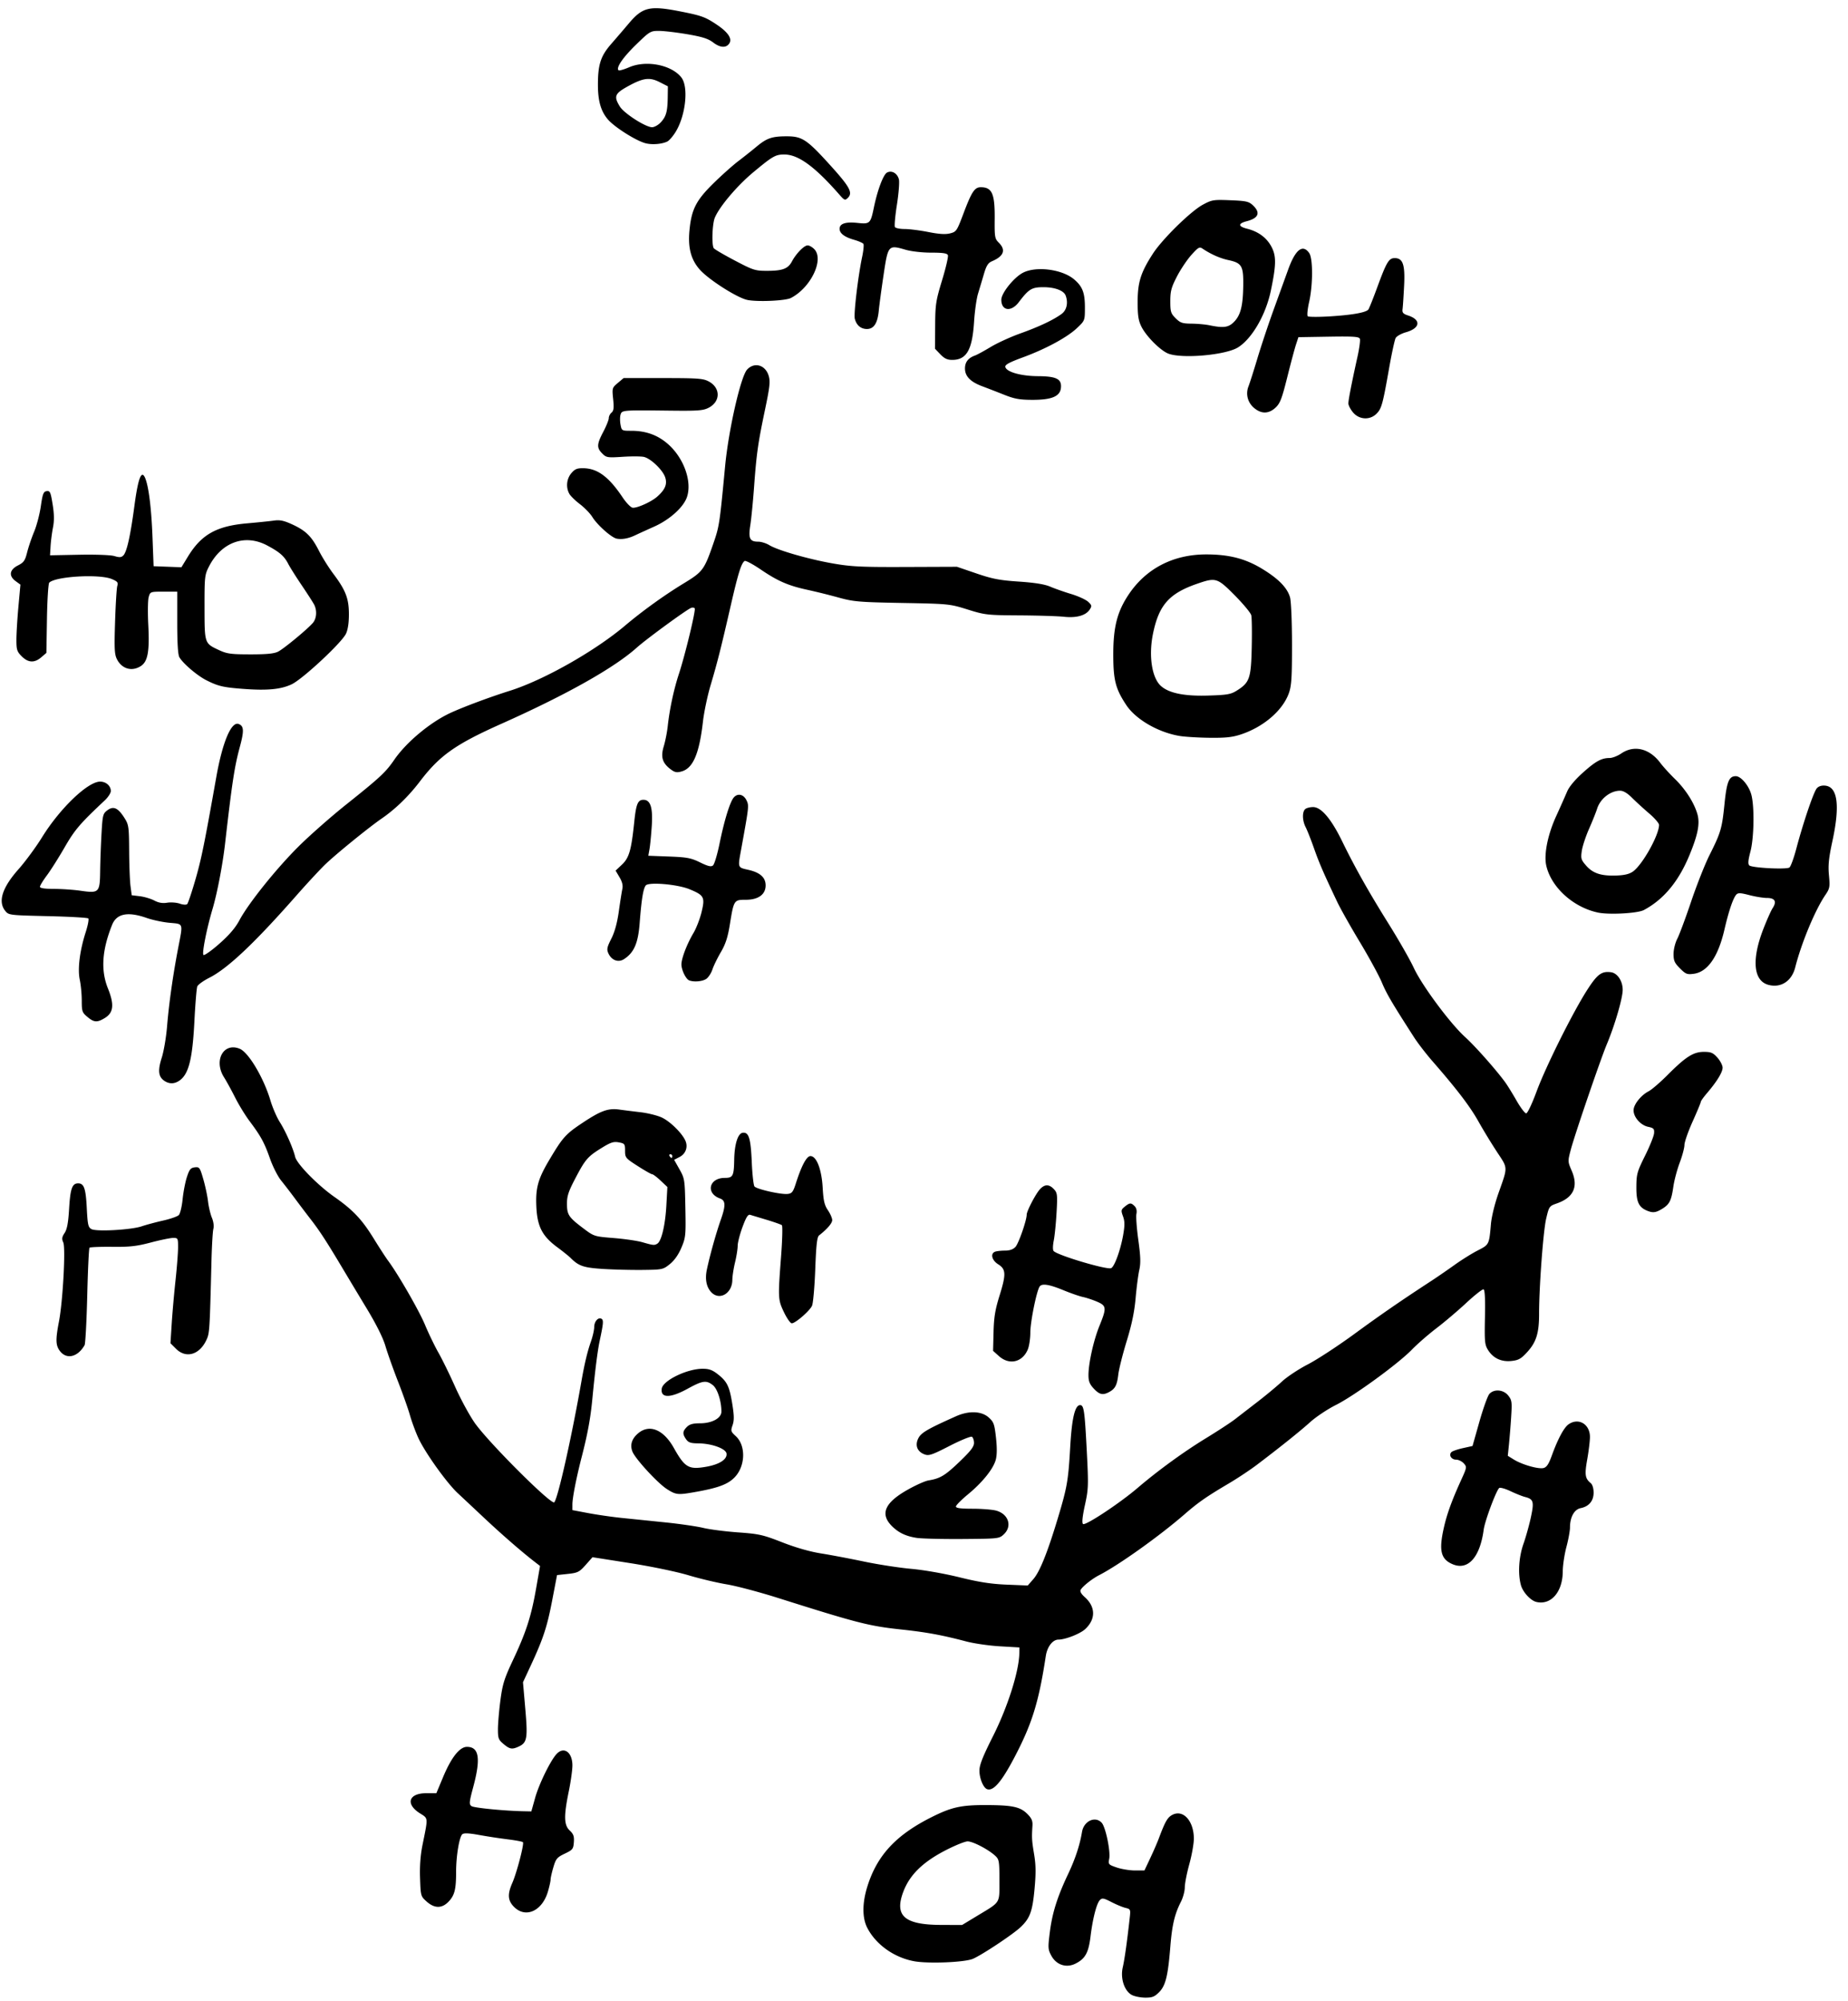<svg viewBox="0 0 325.44 352.32" xmlns="http://www.w3.org/2000/svg"><path d="M199.31 351.19c-1.313-.713-2.033-2.912-1.589-4.853.322-1.405.736-4.332 1.217-8.614.18-1.595.161-1.64-.736-1.858-.506-.123-1.624-.586-2.483-1.03-1.35-.697-1.625-.746-2.017-.354-.584.583-1.267 3.237-1.66 6.448-.35 2.852-.934 3.897-2.658 4.755-1.617.806-3.372.22-4.25-1.42-.583-1.088-.601-1.387-.25-4.159.425-3.357 1.319-6.193 3.21-10.187 1.267-2.677 2.063-5.087 2.454-7.43.322-1.927 2.338-2.852 3.475-1.595.68.752 1.564 4.991 1.316 6.313-.187.998-.142 1.05 1.332 1.553.838.285 2.277.52 3.198.52h1.672l1.018-2.16c.56-1.189 1.234-2.737 1.498-3.44 1.144-3.051 1.544-3.747 2.412-4.196 1.907-.986 3.771 1.089 3.772 4.197 0 .882-.358 2.898-.795 4.48-.438 1.583-.798 3.424-.8 4.09-.002.668-.305 1.803-.672 2.523-1.116 2.187-1.566 4.094-1.876 7.945-.414 5.15-.836 6.851-1.988 8.003-.796.796-1.21.955-2.453.944-.822-.007-1.879-.22-2.347-.475zm-38.289-5.928c-3.53-.632-6.754-2.918-8.287-5.876-.907-1.75-.903-4.363.012-7.291 1.705-5.46 5.008-9.033 11.256-12.177 3.542-1.782 5.225-2.16 9.577-2.152 4.708.01 6.078.3 7.338 1.56.763.764.957 1.216.9 2.103-.136 2.132-.11 2.575.297 5.026.312 1.879.328 3.311.07 6.094-.367 3.941-.797 5.124-2.436 6.69-1.324 1.266-6.864 4.944-8.434 5.6-1.467.613-7.787.873-10.293.424zm11.131-8.036c4.123-2.495 3.85-2.052 3.85-6.225 0-3.339-.056-3.67-.72-4.29-1.193-1.116-3.94-2.553-4.88-2.553-.484 0-2.315.75-4.068 1.667-3.907 2.044-6.171 4.295-7.269 7.23-1.58 4.227.217 5.789 6.687 5.81l3.67.013 2.73-1.651zm-81.615-1.523c-1.114-1.114-1.199-2.223-.32-4.224.794-1.813 2.127-6.925 1.871-7.18-.108-.11-1.324-.336-2.702-.505a105.239 105.239 0 01-5.034-.77c-1.76-.32-2.651-.36-2.93-.13-.536.446-1.1 3.834-1.1 6.61 0 3.084-.256 4.117-1.291 5.226-1.178 1.261-2.504 1.266-3.904.015-1.03-.919-1.047-.982-1.154-4.116-.073-2.131.071-4.07.436-5.867.998-4.916 1.022-4.61-.45-5.54-2.602-1.643-2.004-3.544 1.116-3.544h1.767l1.18-2.82c1.457-3.486 2.92-5.34 4.215-5.34 2.129 0 2.45 2.034 1.11 7.035-.722 2.694-.758 3.074-.323 3.393.434.317 5.796.842 9.283.908l1.266.024.671-2.404c.673-2.412 2.698-6.549 3.77-7.7 1.292-1.39 2.787-.309 2.787 2.014 0 .803-.288 2.86-.64 4.57-.894 4.35-.854 5.927.175 6.894.658.618.797 1.016.72 2.056-.087 1.19-.211 1.346-1.602 2.01-1.354.648-1.558.89-2 2.379-.271.912-.493 1.893-.493 2.181s-.216 1.254-.481 2.146c-1.01 3.4-3.913 4.71-5.943 2.68zm83.298-20.737c-.672-.24-1.353-1.891-1.353-3.277 0-.98.587-2.468 2.388-6.047 2.609-5.184 4.593-11.446 4.638-14.635l.014-.991-3.44-.2c-1.892-.11-4.556-.495-5.92-.854-4.299-1.132-6.99-1.627-11.44-2.104-5.706-.612-7.675-1.116-21.76-5.569-3.256-1.03-7.312-2.102-9.013-2.384s-4.725-1.002-6.72-1.6c-2.046-.614-6.517-1.543-10.256-2.13l-6.63-1.043-1.213 1.367c-1.103 1.243-1.387 1.386-3.123 1.573l-1.91.206-.86 4.48c-.9 4.678-1.576 6.727-3.801 11.513l-1.336 2.873.409 4.72c.45 5.184.314 5.93-1.197 6.619-1.142.52-1.552.447-2.645-.474-.888-.747-.984-1.005-.978-2.64.004-.996.202-3.282.44-5.08.37-2.81.679-3.794 2.206-7.04 2.314-4.916 3.212-7.692 4.068-12.571l.701-4-1.033-.8c-2.226-1.723-5.733-4.774-8.789-7.643-1.76-1.653-3.863-3.623-4.673-4.378-1.973-1.838-5.833-7.256-6.97-9.78-.504-1.122-1.158-2.903-1.453-3.959s-1.238-3.72-2.095-5.92c-.857-2.2-1.854-5.008-2.215-6.24-.418-1.428-1.603-3.806-3.267-6.56a1653.244 1653.244 0 01-4.136-6.88c-2.882-4.838-4.156-6.805-5.672-8.76a253.54 253.54 0 01-2.879-3.8 108.683 108.683 0 00-2.419-3.145c-.582-.718-1.46-2.445-1.952-3.84-.998-2.835-1.604-3.947-3.6-6.61-.757-1.01-1.899-2.874-2.538-4.143-.64-1.27-1.52-2.876-1.96-3.571-1.87-2.964-.085-6.202 2.769-5.02 1.567.65 4.225 5.131 5.414 9.13.367 1.234 1.104 2.932 1.639 3.775 1.034 1.631 2.338 4.58 2.703 6.114.298 1.25 3.945 4.975 6.904 7.053 3.303 2.318 4.84 3.945 6.939 7.345.989 1.601 2.12 3.344 2.513 3.872 1.77 2.376 5.462 8.789 6.513 11.309.635 1.524 1.702 3.732 2.37 4.908.668 1.176 1.984 3.865 2.925 5.976.94 2.112 2.481 4.957 3.425 6.324 2.319 3.359 13.573 14.6 14.046 14.03.667-.804 3.072-11.535 4.803-21.427.517-2.96 1.032-5.11 1.63-6.812.328-.93.596-2.101.596-2.6 0-1 .723-1.812 1.297-1.458.37.229.32.826-.324 3.83-.375 1.752-.823 5.286-1.296 10.24-.328 3.437-.831 6.177-1.878 10.24-.946 3.668-1.638 7.201-1.639 8.36v1l2.8.53c1.54.29 4.168.67 5.84.842s5.128.527 7.68.787c2.552.26 5.576.698 6.72.973s3.904.63 6.133.79c3.699.266 4.38.42 7.794 1.754 2.374.928 4.868 1.641 6.827 1.952 1.697.27 5.102.914 7.566 1.431s6.208 1.095 8.32 1.283c2.21.197 5.809.828 8.48 1.486 3.483.859 5.561 1.182 8.334 1.295l3.695.151.983-1.12c1.13-1.286 2.485-4.653 4.308-10.7 1.649-5.467 1.85-6.628 2.188-12.574.287-5.047.833-7.36 1.739-7.36.671 0 .806.919 1.174 8 .32 6.163.3 6.743-.32 9.584-.435 1.993-.553 3.132-.344 3.34.373.374 6.411-3.608 9.603-6.333 3.61-3.083 8.105-6.352 12.037-8.756 2.092-1.278 4.405-2.79 5.14-3.36.735-.57 2.535-1.96 4-3.09s3.384-2.725 4.266-3.544c.881-.82 2.932-2.178 4.557-3.017 1.625-.84 5.296-3.238 8.157-5.33 4.716-3.448 8.245-5.88 13.571-9.355 1.03-.672 2.88-1.943 4.112-2.826 1.232-.883 3.066-2.026 4.074-2.54 2.01-1.026 2.01-1.028 2.32-4.613.111-1.299.668-3.585 1.323-5.44 1.687-4.776 1.702-4.333-.254-7.293a102.299 102.299 0 01-3.257-5.347c-1.482-2.65-3.787-5.674-8.05-10.56-1.152-1.32-2.63-3.234-3.285-4.253-3.954-6.151-4.835-7.65-5.682-9.667-.517-1.232-2.266-4.441-3.886-7.131-1.621-2.69-3.406-5.858-3.967-7.04-2.447-5.152-3.16-6.798-4.089-9.427-.542-1.536-1.206-3.22-1.476-3.741-.587-1.136-.638-2.626-.107-3.157.211-.211.847-.384 1.413-.384 1.43 0 3.196 2.08 5.122 6.029 2.246 4.605 4.666 8.9 8.234 14.61 1.76 2.817 3.733 6.273 4.385 7.68 1.428 3.083 6.412 9.795 9.035 12.169 1.75 1.583 5.419 5.72 7.046 7.944.386.528 1.283 1.978 1.995 3.223.712 1.246 1.48 2.265 1.706 2.265.235 0 1.023-1.653 1.831-3.84 1.63-4.416 6.428-14.03 8.958-17.951 1.743-2.701 2.506-3.266 4.131-3.056 1.147.148 2.08 1.538 2.08 3.101 0 1.47-1.392 6.242-2.797 9.586-1.09 2.596-5.607 15.795-6.319 18.468-.569 2.135-.568 2.159.14 3.803 1.201 2.795.337 4.701-2.6 5.736-1.363.48-1.392.52-1.906 2.72-.513 2.19-1.25 12.122-1.242 16.73.006 3.337-.49 4.96-2.038 6.668-1.111 1.227-1.548 1.481-2.785 1.62-1.8.203-3.251-.466-4.164-1.921-.583-.929-.634-1.472-.546-5.794.065-3.2-.016-4.809-.247-4.888-.19-.066-1.557 1.009-3.04 2.387-1.483 1.379-3.848 3.384-5.256 4.457-1.408 1.073-3.352 2.767-4.32 3.764-2.419 2.493-10.153 8.125-13.375 9.74-1.46.732-3.49 2.082-4.512 3-1.846 1.66-5.253 4.388-9.406 7.534-1.195.905-3.427 2.386-4.96 3.291-3.908 2.307-5.362 3.319-7.747 5.39-4.459 3.871-11.625 8.979-15.095 10.759-1.217.624-2.866 1.932-3.234 2.564-.163.28.083.726.71 1.284 1.938 1.728 1.968 3.892.076 5.648-.884.82-3.487 1.84-4.698 1.84-1.016 0-1.981 1.246-2.23 2.88-1.243 8.146-2.419 11.94-5.546 17.89-2.244 4.27-3.693 5.95-4.79 5.558zm96.727-32.96c-1.018-.24-2.376-1.712-2.72-2.95-.557-2.004-.377-4.94.447-7.28.423-1.198 1.01-3.302 1.306-4.675.593-2.753.464-3.199-1.036-3.575-.47-.119-1.63-.581-2.574-1.028-.955-.452-1.837-.69-1.985-.537-.58.602-2.513 5.81-2.715 7.317-.652 4.87-2.756 7.223-5.451 6.097-2.105-.88-2.475-2.39-1.57-6.417.546-2.433 1.4-4.791 3.04-8.391 1.027-2.254 1.039-2.328.466-2.96-.323-.357-.93-.65-1.347-.65-.834 0-1.336-.812-.821-1.327.178-.178 1.087-.494 2.02-.7l1.696-.377 1.214-4.284c.668-2.355 1.456-4.55 1.752-4.877.832-.92 2.487-.778 3.328.286.635.803.68 1.131.51 3.76a156.767 156.767 0 01-.39 4.862l-.204 1.982 1.077.665c1.454.897 4.313 1.711 5.215 1.485.55-.138.913-.683 1.459-2.19 1.06-2.928 2.133-4.93 2.949-5.502 1.757-1.231 3.779-.03 3.768 2.238-.003.693-.218 2.46-.477 3.926-.482 2.724-.387 3.359.626 4.2.293.243.497.921.497 1.653 0 1.463-.82 2.445-2.286 2.738-1.121.224-1.874 1.587-1.874 3.394 0 .59-.284 2.142-.632 3.45s-.636 3.233-.64 4.278c-.015 3.623-2.062 5.996-4.648 5.389zm-109.13-11.276c-1.892-.288-3.197-.909-4.363-2.075-2.108-2.108-1.293-4.073 2.619-6.315 1.474-.845 3.192-1.62 3.818-1.724 2.071-.34 2.917-.85 5.482-3.306 1.943-1.862 2.539-2.634 2.538-3.293 0-.474-.165-.962-.364-1.086-.2-.123-1.965.598-3.924 1.602-3.138 1.61-3.666 1.787-4.441 1.492-1.286-.489-1.703-1.61-1.061-2.852.5-.969 1.627-1.623 6.65-3.865 2.227-.993 4.462-.909 5.72.216.893.798 1.023 1.156 1.29 3.548.198 1.764.186 3.076-.034 3.893-.436 1.622-2.34 3.99-4.914 6.115-1.144.945-2.09 1.898-2.102 2.118-.016.292.773.4 2.938.401 1.628.001 3.496.151 4.151.333 2.173.603 2.862 2.742 1.344 4.17-.812.764-.92.776-7.28.825-3.55.026-7.18-.062-8.067-.197zm-44.005-8.606c-1.642-1.054-5.584-5.347-6.06-6.6-.448-1.177-.103-2.265 1.017-3.207 1.987-1.672 4.463-.66 6.274 2.566 1.95 3.473 2.617 3.862 5.696 3.326 2.348-.409 3.733-1.308 3.588-2.328-.125-.872-2.612-1.77-4.96-1.79-1.345-.01-1.756-.149-2.16-.724-.658-.94-.628-1.399.142-2.17.477-.476 1.068-.64 2.32-.64 2.112-.002 3.76-.904 3.76-2.059 0-1.847-.706-4.026-1.509-4.657-1.154-.908-1.803-.815-4.448.637-3.064 1.681-4.794 1.672-4.55-.025.204-1.43 4.454-3.495 7.193-3.495 1.153 0 1.727.21 2.718.994 1.62 1.283 2.02 2.12 2.522 5.274.32 2.003.328 2.831.039 3.661-.348.999-.31 1.131.554 1.92 1.842 1.682 1.718 5.354-.248 7.32-1.224 1.223-2.96 1.846-7.21 2.582-2.736.474-3.1.429-4.678-.585zm75.186-17.68c-.726-.777-.928-1.294-.928-2.366 0-2.107.903-6.15 1.942-8.698 1.278-3.133 1.239-3.516-.435-4.234-.755-.323-1.871-.694-2.48-.822-.61-.13-2.135-.658-3.391-1.175-2.659-1.096-3.92-1.27-4.283-.592-.569 1.066-1.593 6.224-1.593 8.022 0 1.056-.201 2.4-.447 2.987-.942 2.255-3.262 2.793-5.068 1.175l-1.045-.937.084-3.303c.066-2.62.286-3.952 1.06-6.437 1.174-3.77 1.135-4.633-.252-5.502-1.111-.697-1.404-1.881-.546-2.21.278-.107 1.065-.195 1.747-.195.84 0 1.44-.212 1.852-.655.555-.595 1.978-4.685 1.976-5.675-.002-.62 1.578-3.65 2.33-4.47.835-.91 1.623-.914 2.462-.013.606.65.643.973.47 4.08-.103 1.855-.325 4.082-.494 4.949-.186.956-.191 1.69-.013 1.869.778.777 9.303 3.314 10.104 3.007.588-.225 1.666-3.187 2.13-5.846.296-1.707.29-2.4-.03-3.283-.372-1.031-.347-1.167.313-1.702.875-.708 1.102-.72 1.733-.088.316.315.43.808.316 1.374-.097.485.055 2.556.338 4.6.4 2.892.437 4.064.168 5.266-.191.851-.482 3.083-.647 4.96-.211 2.408-.674 4.635-1.573 7.561-.7 2.282-1.365 4.928-1.477 5.882-.222 1.885-.557 2.52-1.63 3.092-1.099.585-1.694.448-2.693-.621zm-182.03-6.57c-.784-.997-.823-1.992-.2-5.23.688-3.585 1.2-12.956.76-13.923-.286-.63-.241-.949.236-1.671.436-.66.643-1.785.795-4.32.21-3.497.539-4.413 1.586-4.413 1.034 0 1.345.884 1.52 4.328.153 2.981.25 3.42.829 3.73.889.476 6.988.135 8.85-.495.793-.267 2.486-.723 3.764-1.011 1.278-.289 2.52-.722 2.761-.962.24-.24.543-1.489.673-2.774s.47-3.056.759-3.936c.44-1.342.664-1.616 1.389-1.7.814-.094.901.028 1.496 2.08.348 1.199.723 2.96.833 3.914.111.953.417 2.248.68 2.876.277.664.388 1.479.264 1.946-.118.442-.268 2.964-.335 5.604-.317 12.562-.332 12.789-.915 14.018-1.227 2.586-3.591 3.247-5.343 1.496l-.966-.966.218-3.434c.12-1.89.42-5.306.668-7.594.247-2.288.45-4.916.452-5.84.003-1.622-.028-1.68-.877-1.674-.484.003-2.248.366-3.92.808-2.497.659-3.715.794-6.82.76-2.079-.023-3.869.048-3.978.157-.11.11-.29 3.91-.4 8.447s-.322 8.458-.47 8.715c-1.192 2.078-3.134 2.558-4.309 1.063zm127.48-6.865c-1.061-2.22-1.073-2.45-.51-9.858.22-2.885.283-5.345.141-5.466-.141-.122-1.337-.546-2.657-.944l-2.914-.878c-.392-.12-.714.385-1.36 2.127-.466 1.256-.849 2.744-.852 3.306-.002.562-.213 1.885-.468 2.941s-.469 2.44-.475 3.077c-.024 2.423-2.31 3.716-3.753 2.123-.824-.909-1.082-2.28-.736-3.92.531-2.523 1.627-6.442 2.464-8.814.878-2.487.845-3.372-.14-3.722-2.57-.912-1.944-3.624.836-3.624 1.436 0 1.61-.335 1.659-3.2.046-2.72.638-4.62 1.477-4.74 1.092-.155 1.43.926 1.615 5.179.094 2.135.307 4.054.474 4.265.386.487 4.699 1.46 5.857 1.32.747-.089.953-.356 1.434-1.864.998-3.12 1.896-4.8 2.57-4.8 1.07 0 1.97 2.326 2.153 5.567.13 2.297.308 3.063.92 3.965.417.615.759 1.397.759 1.738 0 .546-.875 1.566-2.313 2.695-.358.281-.513 1.647-.676 5.986-.117 3.092-.371 5.97-.565 6.395-.415.911-2.933 3.094-3.569 3.094-.242 0-.859-.876-1.371-1.948zm-31.862-7.624c-3.43-.218-4.283-.507-5.707-1.93-.32-.32-1.384-1.174-2.366-1.9-2.63-1.943-3.508-3.638-3.673-7.1-.157-3.288.279-4.887 2.23-8.18 2.383-4.017 2.899-4.602 5.734-6.499 3.355-2.243 4.664-2.725 6.655-2.446.815.114 2.49.324 3.722.467 1.232.143 2.888.547 3.68.899 1.461.648 3.585 2.711 4.216 4.095.504 1.107.076 2.322-1.019 2.888l-.954.493.94 1.673c.916 1.629.943 1.805 1.038 6.792.093 4.858.057 5.217-.701 7.01-.52 1.229-1.23 2.238-2.028 2.88-1.2.967-1.314.991-4.8 1.032-1.965.023-5.1-.055-6.967-.174zm9.571-4.461c.72-.457 1.386-3.285 1.575-6.686l.181-3.278-1.188-1.122c-.654-.616-1.321-1.12-1.483-1.12s-1.303-.648-2.537-1.439c-2.158-1.383-2.244-1.486-2.244-2.705 0-1.191-.066-1.28-1.1-1.474-.914-.172-1.423-.007-3.009.972-2.473 1.526-2.892 2.01-4.656 5.379-1.21 2.31-1.473 3.112-1.467 4.48.008 1.932.304 2.37 2.95 4.358 1.809 1.36 1.887 1.385 5.28 1.656 1.893.151 4.163.482 5.043.735 1.949.56 2.13.577 2.655.244zm2.624-15.406c0-.176-.152-.32-.338-.32-.187 0-.25.144-.142.32s.262.32.34.32c.077 0 .14-.144.14-.32zm171.68 9.617c-1.491-.61-1.92-1.547-1.905-4.158.013-2.29.125-2.692 1.535-5.535.837-1.686 1.55-3.466 1.586-3.954.056-.774-.079-.918-1.05-1.124-1.32-.28-2.562-1.685-2.564-2.902-.002-1.017 1.288-2.647 2.654-3.353.538-.279 2.042-1.574 3.342-2.878 3.197-3.207 4.539-4.06 6.389-4.06 1.252 0 1.61.153 2.384 1.018.5.56.91 1.356.91 1.769 0 .8-1.016 2.453-2.764 4.497-.592.692-1.076 1.375-1.076 1.518s-.648 1.702-1.44 3.465c-.792 1.762-1.44 3.618-1.44 4.124 0 .505-.375 1.908-.832 3.117-.457 1.21-.962 3.11-1.122 4.224-.356 2.479-.678 3.112-1.987 3.91-1.096.669-1.616.733-2.62.322zm-261.17-22.89c-1.023-.717-1.136-1.815-.417-4.06.358-1.115.78-3.611.937-5.547.326-3.988 1.045-9.057 1.953-13.76.868-4.5.974-4.195-1.54-4.43-1.188-.11-2.985-.491-3.992-.846-3.33-1.171-5.309-.78-6.104 1.207-1.787 4.468-2.018 8.005-.731 11.202 1.14 2.834.99 4.261-.55 5.2-1.353.825-1.901.79-3.079-.202-.91-.765-.984-.984-.984-2.864 0-1.12-.156-2.76-.346-3.647-.41-1.916-.011-5.13 1.046-8.417.382-1.185.584-2.265.45-2.4-.133-.134-3.34-.315-7.125-.403-6.757-.157-6.895-.174-7.494-.916-1.327-1.64-.547-4.1 2.328-7.338 1.205-1.356 3.07-3.89 4.147-5.63 3.152-5.093 8.06-9.796 10.225-9.796 1.04 0 1.888.743 1.888 1.655 0 .357-.484 1.102-1.076 1.657-4.35 4.076-5.272 5.154-7.066 8.267-1.046 1.815-2.45 4.034-3.12 4.93-.67.896-1.218 1.796-1.218 2 0 .249.817.373 2.48.377 1.364.003 3.46.148 4.659.321 3.274.474 3.412.336 3.462-3.459.023-1.71.13-4.678.24-6.596.188-3.283.249-3.523 1.04-4.112 1.064-.792 1.874-.424 3.004 1.367.747 1.183.797 1.539.823 5.826.016 2.512.124 5.287.24 6.167l.212 1.6 1.44.176c.792.098 1.93.437 2.529.754.759.402 1.449.518 2.28.386.655-.105 1.652-.03 2.215.166.587.204 1.145.237 1.305.077.154-.154.802-2.08 1.44-4.28 1.046-3.603 1.594-6.294 3.685-18.08 1.094-6.169 2.644-9.84 3.942-9.34.93.356.971 1.188.205 4.027-.946 3.498-1.354 6.168-2.597 16.992-.438 3.816-1.394 8.791-2.228 11.6-1.015 3.414-1.867 7.737-1.584 8.03.142.149 1.396-.733 2.787-1.958 1.762-1.553 2.84-2.813 3.556-4.157 1.59-2.983 6.539-9.145 10.472-13.04 1.959-1.94 5.71-5.24 8.338-7.333 5.948-4.742 6.937-5.662 8.446-7.86 2.15-3.133 6.434-6.686 10.024-8.313 2.383-1.081 6.906-2.762 10.306-3.83 5.95-1.87 14.976-6.969 20.315-11.475 3.075-2.595 6.943-5.38 10.342-7.444 3.332-2.024 3.608-2.392 5.169-6.896 1.095-3.161 1.136-3.427 2.112-13.722.609-6.415 2.754-15.823 3.882-17.024 1.29-1.374 3.224-.808 3.792 1.11.299 1.009.197 1.939-.654 5.994-1.235 5.886-1.49 7.691-1.922 13.6-.186 2.552-.482 5.555-.658 6.673-.372 2.361-.105 2.927 1.384 2.927.53 0 1.412.275 1.96.61 1.49.912 6.903 2.472 11.174 3.22 3.261.57 5.004.656 12.823.625l9.047-.035 3.412 1.166c2.847.973 4.088 1.211 7.497 1.441 2.817.19 4.533.468 5.526.894.792.34 2.45.922 3.685 1.295s2.576.985 2.98 1.36c.66.617.688.753.28 1.374-.69 1.05-2.333 1.508-4.545 1.269-1.056-.115-4.584-.225-7.84-.245-5.68-.034-6.05-.076-9.12-1.035-3.16-.986-3.304-1-11.52-1.152-7.609-.141-8.566-.223-11.2-.952a117.98 117.98 0 00-5.44-1.35c-3.405-.733-5.26-1.537-8.268-3.583-1.38-.938-2.654-1.615-2.832-1.505-.592.366-1.146 2.143-2.48 7.963-1.714 7.473-2.313 9.84-3.524 13.918-.549 1.847-1.154 4.727-1.345 6.4-.645 5.628-1.736 8.19-3.732 8.762-.859.246-1.208.184-1.914-.338-1.5-1.11-1.83-2.18-1.256-4.074.272-.896.587-2.492.701-3.548.32-2.968 1.07-6.476 1.966-9.2 1.092-3.317 2.995-11.196 2.786-11.534-.092-.148-.38-.188-.641-.087-.8.307-7.87 5.477-9.555 6.986-3.986 3.573-12.364 8.286-23.825 13.402-8.136 3.632-10.888 5.579-14.388 10.176-1.979 2.6-4.315 4.864-6.727 6.521-2.225 1.529-7.968 6.192-9.874 8.018-.94.9-3.23 3.365-5.089 5.477-7.421 8.435-12.149 12.898-15.399 14.538-1.035.523-1.982 1.21-2.104 1.526-.122.317-.347 3.024-.499 6.016-.344 6.778-.999 9.399-2.633 10.544-.89.624-1.83.632-2.699.024zm282.52-16.872c-2.638-.701-2.987-4.412-.917-9.772.622-1.609 1.371-3.293 1.665-3.742.756-1.154.405-1.781-1-1.781-.64 0-2.033-.225-3.097-.501-1.595-.413-2-.427-2.315-.08-.556.615-1.332 2.906-2.083 6.156-1.104 4.772-2.96 7.445-5.396 7.772-1.177.158-1.418.063-2.436-.954-.948-.949-1.128-1.353-1.128-2.533 0-.793.286-1.957.657-2.672.362-.698 1.46-3.644 2.439-6.548.98-2.904 2.43-6.573 3.222-8.154 2.009-4.003 2.218-4.714 2.652-9.011.399-3.946.791-4.915 1.99-4.915.933 0 2.352 1.714 2.76 3.332.55 2.184.448 7.59-.187 9.973-.396 1.486-.45 2.147-.196 2.401.438.438 6.515.755 7.07.37.225-.156.769-1.64 1.208-3.3 1.222-4.605 3.05-9.989 3.61-10.632.325-.373.845-.542 1.478-.48 2.201.216 2.63 3.496 1.277 9.75-.649 3-.776 4.25-.612 6.026.19 2.069.142 2.334-.634 3.474-1.804 2.646-4.21 8.427-5.305 12.743-.616 2.427-2.514 3.665-4.722 3.078zm-190.07-.79c-.575-.23-1.353-1.843-1.353-2.806 0-1.059.983-3.622 2.124-5.537.498-.837 1.14-2.502 1.428-3.699.626-2.603.447-2.937-2.134-4.002-2.11-.87-7.19-1.306-7.701-.661-.445.56-.752 2.463-1.07 6.607-.271 3.55-.983 5.2-2.74 6.35-1.011.664-2.207.228-2.77-1.008-.321-.705-.247-1.072.519-2.585.598-1.18 1.033-2.77 1.318-4.805.233-1.673.513-3.444.62-3.935.136-.617-.018-1.259-.495-2.067l-.692-1.173 1.118-1.054c1.264-1.192 1.649-2.526 2.166-7.513.329-3.172.63-3.897 1.621-3.897 1.236 0 1.677 1.376 1.466 4.574-.107 1.62-.288 3.47-.402 4.11l-.208 1.164 3.636.137c3.171.119 3.872.25 5.478 1.034 1.415.69 1.942.813 2.279.533.24-.2.755-1.909 1.141-3.798.856-4.18 1.85-7.398 2.522-8.168.695-.797 1.728-.56 2.241.516.447.935.439 1.009-.96 8.698-.583 3.212-.626 3.095 1.288 3.532 2.073.473 3.034 1.342 3.034 2.74 0 1.593-1.292 2.528-3.492 2.528-2.087 0-2.113.041-2.816 4.39-.359 2.217-.75 3.417-1.574 4.823-.604 1.03-1.272 2.4-1.486 3.048-.213.647-.697 1.393-1.075 1.658-.665.466-2.2.601-3.03.267zm160.04-11.937c-4.352-.93-8.227-4.452-9.09-8.259-.444-1.962.245-5.42 1.731-8.685a248.33 248.33 0 001.954-4.388c.346-.818 1.393-2.07 2.743-3.279 2.282-2.043 3.294-2.597 4.739-2.597.476 0 1.395-.36 2.042-.8 2.257-1.534 4.955-.887 6.858 1.645.502.669 1.658 1.94 2.568 2.825 1.869 1.817 3.373 4.158 3.966 6.17.494 1.676.112 3.654-1.416 7.332-1.915 4.607-4.529 7.742-8.003 9.594-1.095.584-6.139.86-8.092.442zm6.207-7.246c1.687-1.239 4.563-6.4 4.563-8.19 0-.287-.795-1.203-1.768-2.033-.973-.831-2.324-2.067-3.003-2.745-.818-.819-1.522-1.234-2.092-1.234-1.698 0-3.484 1.398-4.043 3.167-.2.634-.841 2.233-1.424 3.553s-1.156 3.064-1.274 3.875c-.196 1.344-.126 1.576.781 2.61 1.192 1.357 2.666 1.83 5.38 1.723 1.408-.055 2.257-.27 2.88-.726zm-79.858-23.84c-3.781-.63-7.726-2.913-9.401-5.441-1.898-2.865-2.29-4.39-2.29-8.922 0-4.818.693-7.518 2.702-10.527 3.058-4.579 7.842-7.06 13.63-7.069 4.002-.005 6.879.724 9.804 2.488 2.934 1.767 4.521 3.384 4.993 5.086.192.69.341 4.293.343 8.263.003 5.907-.087 7.291-.557 8.605-1.081 3.016-4.404 5.887-8.349 7.216-1.552.523-2.695.65-5.563.621-1.986-.02-4.376-.165-5.312-.32zm9.976-7.934c2.342-1.448 2.592-2.153 2.715-7.65.06-2.697.023-5.246-.083-5.666-.105-.42-1.41-1.994-2.901-3.498-3.084-3.112-3.332-3.188-6.644-2.042-4.912 1.7-6.716 3.736-7.752 8.752-.803 3.886-.22 7.781 1.38 9.229 1.397 1.265 4.099 1.822 8.251 1.7 3.334-.096 4.043-.213 5.034-.825zm-174.83-.35c-3.578-.27-4.439-.47-6.509-1.504-1.63-.815-4.15-2.958-4.792-4.075-.251-.437-.379-2.492-.379-6.1v-5.44h-2.377c-2.367 0-2.378.004-2.65.96-.15.528-.18 2.76-.067 4.96.235 4.584-.09 6.374-1.297 7.166-1.56 1.022-3.331.534-4.207-1.16-.45-.87-.5-1.815-.347-6.63.098-3.088.275-5.931.394-6.318.182-.59.028-.78-.975-1.2-2.2-.919-9.915-.473-11.013.637-.166.168-.347 3.018-.401 6.334l-.1 6.028-.897.772c-1.202 1.032-2.303.98-3.447-.164-.831-.831-.936-1.155-.936-2.905 0-1.083.16-3.713.354-5.844l.354-3.874-.834-.608c-1.256-.914-1.106-2.001.379-2.759 1.048-.535 1.27-.85 1.64-2.326.236-.94.79-2.572 1.232-3.628.443-1.056.971-3.072 1.175-4.48.317-2.195.464-2.574 1.029-2.657.587-.085.7.165 1.048 2.319.28 1.74.298 2.884.06 4.096-.18.925-.37 2.402-.422 3.282l-.095 1.6 5.12-.099c2.97-.057 5.587.043 6.231.238.868.263 1.208.24 1.554-.107.62-.62 1.246-3.424 1.965-8.804.65-4.867 1.246-6.375 1.895-4.8.616 1.492 1.086 5.302 1.28 10.372l.195 5.12 4.898.186 1.13-1.853c2.384-3.915 5.038-5.409 10.452-5.881 1.848-.161 3.964-.38 4.702-.484 1.05-.15 1.744-.008 3.2.658 2.421 1.107 3.448 2.117 4.732 4.654.58 1.144 1.717 2.963 2.529 4.042 2.186 2.909 2.742 4.345 2.75 7.11.005 1.527-.176 2.738-.516 3.454-.754 1.587-7.616 7.976-9.557 8.898-1.896.9-4.297 1.13-8.48.814zm6.1-6.569c1.052-.544 5.27-4.038 6.133-5.082.637-.768.728-2.156.21-3.169-.198-.384-1.186-1.923-2.197-3.419-1.01-1.496-2.075-3.183-2.365-3.75-.707-1.382-1.506-2.084-3.715-3.26-3.921-2.09-8.06-.594-10.259 3.71-.749 1.466-.787 1.813-.78 7.18.007 6.396-.015 6.33 2.553 7.528 1.401.654 2.089.747 5.536.75 2.913.001 4.182-.125 4.883-.488zm59.603-19.887c-.922-.187-3.406-2.396-4.275-3.802-.38-.616-1.362-1.631-2.18-2.255-.818-.624-1.663-1.448-1.876-1.83-.638-1.14-.488-2.65.36-3.638.637-.74 1.017-.892 2.16-.868 2.471.053 4.456 1.538 6.863 5.135.605.905 1.376 1.717 1.714 1.805.666.175 3.29-.98 4.355-1.918 1.422-1.25 1.825-2.214 1.427-3.418-.425-1.289-2.491-3.281-3.723-3.59-.466-.117-2.141-.13-3.721-.027-2.728.177-2.912.148-3.64-.58-.999-1-.967-1.63.193-3.836.528-1.004.96-2.081.96-2.394 0-.312.218-.749.485-.97.381-.317.441-.823.282-2.379-.198-1.933-.18-1.996.82-2.837l1.022-.86h6.94c6.158 0 7.067.067 8.056.596 2.096 1.12 2.091 3.533-.008 4.623-.973.505-1.857.571-6.876.513-8.329-.097-8.4-.091-8.65.695-.116.368-.119 1.16-.006 1.76.202 1.08.225 1.093 1.892 1.093 2.626 0 4.73.776 6.557 2.418 2.722 2.448 4.157 6.503 3.262 9.217-.595 1.8-3.024 4-5.775 5.23-1.32.591-2.832 1.28-3.36 1.533-1.179.564-2.336.772-3.257.585zm129.69-22.208c-.455-.541-.828-1.257-.828-1.59 0-.628.586-3.63 1.61-8.251.324-1.467.51-2.874.413-3.128-.146-.381-1.102-.446-5.499-.374l-5.322.088-.422 1.28c-.232.704-.926 3.296-1.541 5.76-.947 3.79-1.265 4.616-2.064 5.36-1.203 1.12-2.496 1.14-3.78.06-1.137-.956-1.52-2.456-.978-3.823.21-.526.92-2.757 1.58-4.957.66-2.2 1.958-6.088 2.884-8.64.926-2.552 2.06-5.683 2.521-6.959 1.273-3.522 2.555-4.524 3.7-2.89.672.96.664 5.633-.015 8.617-.282 1.24-.39 2.37-.24 2.51.15.14 2.001.143 4.113.006 3.789-.246 6.098-.662 6.55-1.18.127-.145.84-1.92 1.582-3.944 1.63-4.44 2.037-5.12 3.068-5.12 1.449 0 1.84 1.152 1.654 4.869-.09 1.81-.212 3.649-.27 4.085-.086.66.083.856 1.005 1.159 2.308.758 2.097 2.233-.422 2.944-.816.23-1.628.688-1.803 1.016-.176.328-.697 2.732-1.157 5.342-1.124 6.367-1.326 7.093-2.215 7.982-1.163 1.163-3.043 1.062-4.124-.222zm-61.468-3.126a213.525 213.525 0 00-3.826-1.483c-2.097-.78-3.054-1.763-3.054-3.142 0-1.11.577-1.856 1.76-2.272.352-.124 1.598-.801 2.768-1.506 1.17-.704 3.513-1.776 5.205-2.38 3.317-1.186 5.865-2.39 7.292-3.444.9-.665 1.182-1.983.697-3.248-.333-.866-1.908-1.454-3.899-1.454-2.065 0-2.575.31-4.346 2.64-1.35 1.776-3.076 1.532-3.076-.435 0-1.171 2.232-3.945 3.83-4.76 2.332-1.19 6.87-.602 8.966 1.161 1.497 1.26 1.924 2.359 1.924 4.953 0 2.305-.003 2.314-1.372 3.616-1.731 1.648-5.498 3.688-9.576 5.186-2.37.87-3.139 1.29-3.065 1.672.17.88 2.728 1.61 5.701 1.63 3.305.02 4.241.49 4.09 2.048-.147 1.513-1.62 2.13-5.058 2.12-2.217-.007-3.135-.174-4.96-.902zm-11.22-7.113l-.94-.984.03-4.068c.025-3.74.124-4.384 1.224-8 .658-2.162 1.118-4.137 1.022-4.388-.133-.346-.842-.456-2.936-.456-1.577 0-3.512-.218-4.512-.51-3.053-.887-3.092-.842-3.88 4.422-.376 2.513-.756 5.342-.845 6.289-.208 2.217-.867 3.239-2.087 3.239-1.073 0-1.847-.657-2.137-1.814-.213-.848.577-7.489 1.294-10.88.23-1.086.33-2.114.223-2.285-.108-.17-.843-.495-1.635-.721-1.698-.484-2.56-1.137-2.56-1.939 0-.912 1.042-1.256 3.14-1.037 2.211.231 2.305.142 2.909-2.764.63-3.036 1.654-5.75 2.298-6.095.837-.448 1.827.12 2.099 1.203.117.468-.04 2.468-.35 4.446-.311 1.978-.469 3.751-.352 3.94.118.19.89.346 1.715.346.825 0 2.702.238 4.17.529 1.886.374 3.006.445 3.821.24 1.104-.277 1.204-.423 2.321-3.388 1.499-3.978 2.002-4.743 3.116-4.736 1.963.01 2.465 1.158 2.425 5.54-.03 3.243.017 3.515.728 4.226 1.285 1.285.877 2.379-1.219 3.27-.668.285-.978.776-1.402 2.222-.3 1.021-.765 2.577-1.035 3.457s-.587 3.112-.704 4.96c-.314 4.968-1.318 6.72-3.852 6.72-.865 0-1.38-.243-2.088-.984zm40.206-.1c-1.398-.506-3.979-3.088-4.817-4.82-.513-1.058-.647-1.968-.64-4.357.008-3.428.567-5.178 2.704-8.467 1.664-2.56 6.657-7.451 8.767-8.588 1.607-.866 1.871-.91 4.856-.79 2.792.113 3.25.216 3.97.893 1.38 1.296 1.007 2.26-1.084 2.799-1.569.405-1.545.917.061 1.321 2.018.508 3.496 1.619 4.333 3.256.823 1.61.791 3.16-.156 7.677-.888 4.232-3.297 8.395-5.761 9.952-2.124 1.343-9.701 2.039-12.232 1.124zm11.493-5.585c1.178-1.178 1.596-2.808 1.646-6.42.048-3.47-.25-3.976-2.647-4.49-1.455-.312-3.084-1.038-4.545-2.024-.514-.348-.757-.205-1.97 1.16-.76.856-1.9 2.563-2.532 3.793-.972 1.889-1.15 2.558-1.15 4.308 0 1.863.094 2.166.935 3.007.814.813 1.179.938 2.8.954 1.026.01 2.44.137 3.145.283 2.482.513 3.349.399 4.318-.571zm-85.695-3.89c-1.813-.386-6.823-3.585-8.376-5.348-1.541-1.751-2.089-3.825-1.808-6.847.344-3.7 1.143-5.29 4.144-8.25 1.459-1.437 3.452-3.221 4.43-3.965.977-.743 2.413-1.883 3.192-2.532 1.853-1.547 2.753-1.859 5.367-1.859 2.741 0 3.563.554 7.828 5.277 3.283 3.637 3.832 4.672 2.942 5.55-.506.498-.605.46-1.522-.587-4.311-4.922-7.222-7.04-9.673-7.04-1.55 0-2.04.28-5.452 3.117-2.848 2.369-5.95 6.025-6.78 7.993-.46 1.086-.59 4.812-.19 5.39.129.188 1.79 1.16 3.692 2.16 3.234 1.702 3.601 1.82 5.66 1.82 2.762 0 3.725-.363 4.416-1.664.734-1.381 2.14-2.816 2.762-2.816.278 0 .793.288 1.145.64 1.808 1.808-.565 6.796-4.1 8.622-.961.496-5.907.714-7.676.338zM113.652 25.21c-1.702-.462-5.444-2.834-6.599-4.184-1.238-1.446-1.756-3.251-1.756-6.115 0-3.562.488-5.059 2.343-7.18a298.354 298.354 0 003.07-3.576c2.458-2.922 3.686-3.209 9.147-2.133 3.663.722 4.33.962 6.303 2.273 2.017 1.339 2.81 2.491 2.29 3.323-.54.86-1.608.812-2.844-.13-.89-.68-1.902-1.003-4.566-1.46-1.883-.321-4.124-.586-4.98-.588-1.507-.003-1.635.074-4.053 2.427-2.32 2.257-3.543 4.044-3.083 4.504.107.106.948-.131 1.871-.528 3.011-1.296 7.445-.433 9.192 1.788 1.32 1.679.76 6.796-1.06 9.678-.451.715-1.075 1.43-1.385 1.59-.937.48-2.739.624-3.89.311zm2.708-3.668c.956-1.032 1.195-1.89 1.23-4.42l.027-1.925-1.44-.734c-1.791-.913-2.923-.759-5.68.774-2.242 1.246-2.432 1.746-1.336 3.519.748 1.21 4.53 3.637 5.671 3.64.405 0 1.092-.384 1.528-.854z"/></svg>